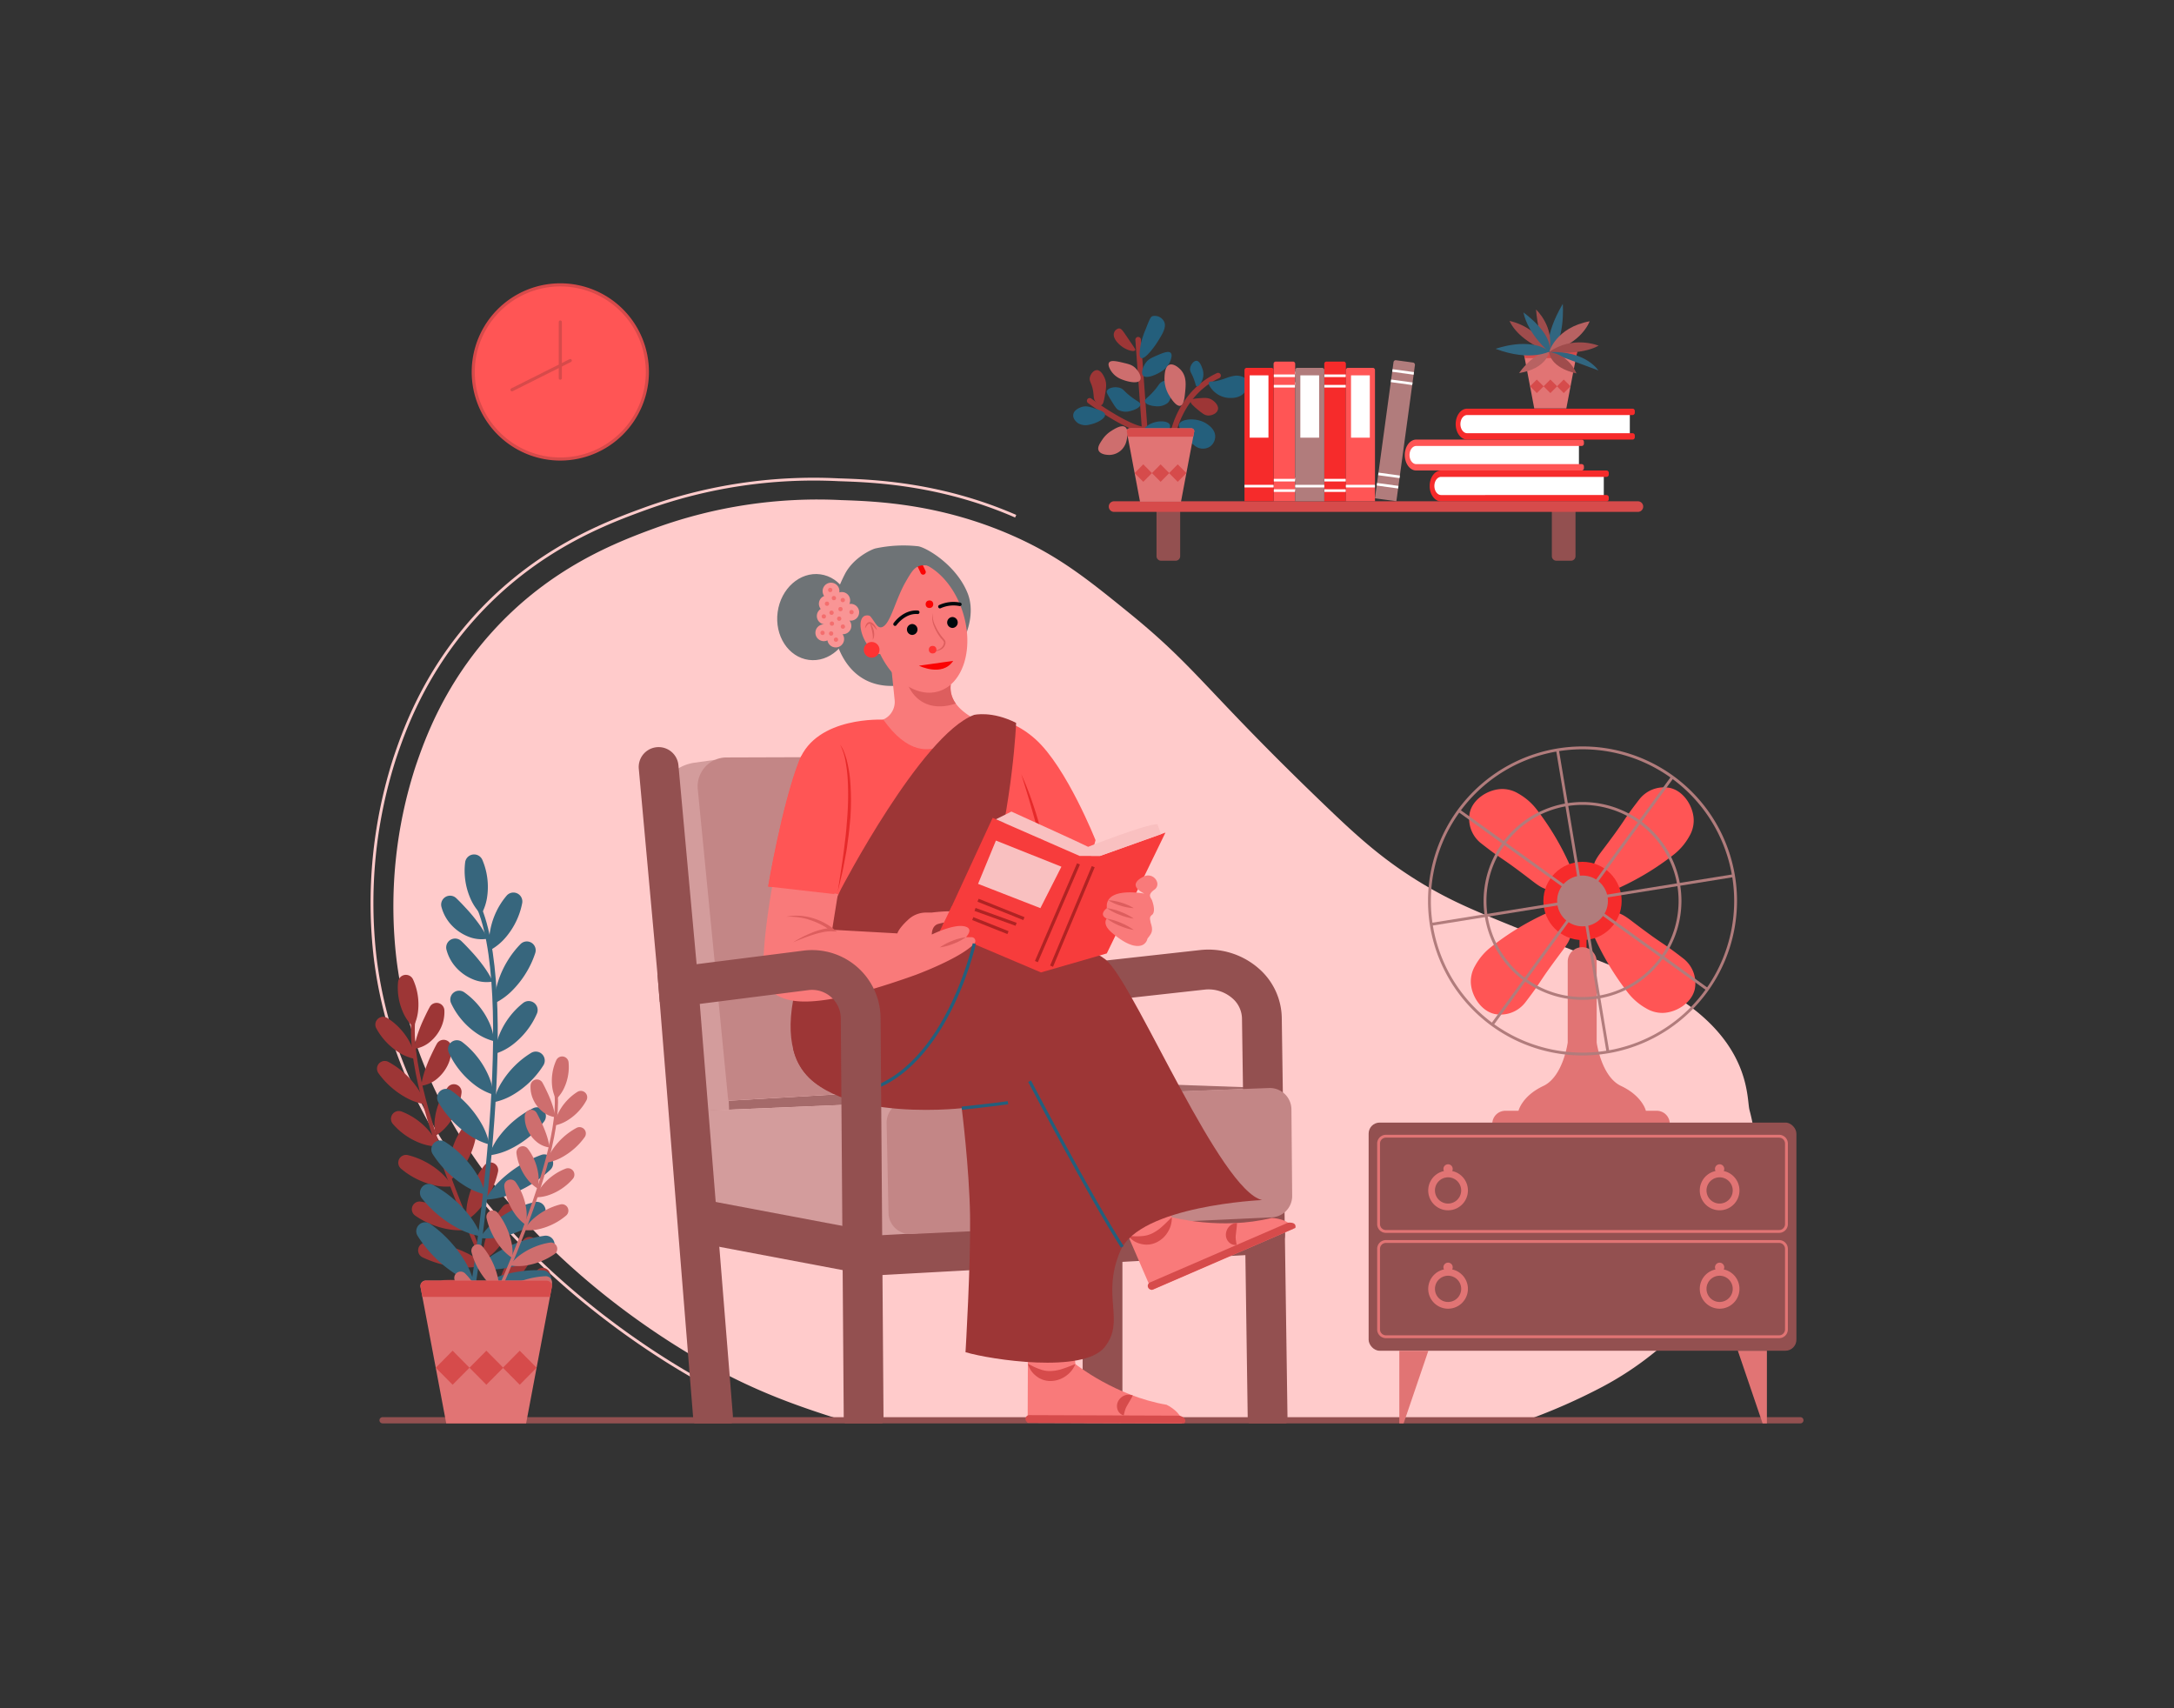 <svg xmlns="http://www.w3.org/2000/svg" viewBox="0 0 700 550" id="oldladyreadingbook">
  <rect x="0" y="0" width="700" height="550" fill="#333333" stroke="none"/>
  <path fill="#ffcbcb" d="M271.285,457.28c-14.837-4.638-28.149-9.377-44.164-18.37-16.517-9.276-89.888-53.422-99.43-129.825a145.735,145.735,0,0,1,6.081-62.233c2.949-8.646,9.066-26.012,24.506-43.187,18.9-21.036,40.466-29.19,53.111-33.801a153.247,153.247,0,0,1,59.548-8.847c11.468.374,31.71,1.214,54.718,11.267,15.01,6.556,24.342,14.033,38.092,25.209,21.785,17.722,24.652,25.099,62.762,61.694,10.463,10.043,19.064,17.959,32.194,25.757,9.103,5.405,16.462,8.427,30.039,13.942,33.371,13.559,42.873,16.304,53.793,23.937,21.237,14.855,19.862,31.055,20.775,34.543a68.594,68.594,0,0,1,1.616,27.364c-2.785,18.325-12.655,30.304-18.781,37.553a103.263,103.263,0,0,1-30.039,24.141,191.964,191.964,0,0,1-24.615,10.856Z" class="colorffe3cb svgShape"></path>
  <path fill="#ffcbcb" d="M224.181,444.328c-21.916-12.312-94.172-58.475-103.794-135.571a152.779,152.779,0,0,1,6.354-65.025c2.735-8.024,9.141-26.815,25.61-45.141,20.167-22.44,43.155-30.825,55.505-35.329a159.925,159.925,0,0,1,62.198-9.247c10.591.344,32.63,1.059,57.166,11.772l-.365.836c-24.376-10.644-46.296-11.354-56.83-11.696a158.948,158.948,0,0,0-61.856,9.192c-12.275,4.478-35.123,12.811-55.138,35.081-16.346,18.188-22.709,36.854-25.427,44.826a151.834,151.834,0,0,0-6.312,64.617c9.568,76.673,81.513,122.629,103.335,134.888Z" class="colorffe3cb svgShape"></path>
  <path fill="#935050" d="M579.702,458.281H123.185a1,1,0,0,1,0-2H579.702a1,1,0,0,1,0,2Z" class="color935b50 svgShape"></path>
  <path fill="#9d3636" d="M168.736,432.623c-.374-.737-37.379-74.073-35.084-103.573l-1.237-.095c-2.322,29.846,33.68,101.207,35.214,104.23Z" class="color8b9d36 svgShape"></path>
  <path fill="#9d3636" d="M133.071 330.666a14.511 14.511 0 0 0 1.567-5.376 19.365 19.365 0 0 0-.169-5.087 19.029 19.029 0 0 0-1.483-4.868l-.023-.048a2.529 2.529 0 0 0-4.781.797l-.006.053a19.031 19.031 0 0 0 .177 5.086 19.362 19.362 0 0 0 1.491 4.866A14.511 14.511 0 0 0 133.071 330.666ZM135.603 349.586a9.885 9.885 0 0 0 5.25-2.366 13.001 13.001 0 0 0 3.385-4.448 11.869 11.869 0 0 0 1.098-5.636l-.004-.064a2.503 2.503 0 0 0-4.697-.968q-.051.092-.102.185c-.724 1.329-1.313 2.585-1.932 3.899a44.977 44.977 0 0 0-1.69 4.19A29.465 29.465 0 0 0 135.603 349.586ZM133.347 337.69a9.885 9.885 0 0 0 5.25-2.366 13.001 13.001 0 0 0 3.385-4.448A11.869 11.869 0 0 0 143.08 325.24l-.004-.064a2.503 2.503 0 0 0-4.697-.968q-.051.092-.102.185c-.724 1.329-1.313 2.585-1.932 3.899a44.977 44.977 0 0 0-1.69 4.19A29.465 29.465 0 0 0 133.347 337.69ZM133.693 340.955a15.34 15.34 0 0 0-1.8-5.49 20.855 20.855 0 0 0-3.086-4.29 20.485 20.485 0 0 0-4.06-3.381l-.098-.06a2.506 2.506 0 0 0-3.521 3.285l.053.102a20.484 20.484 0 0 0 3.093 4.284 20.881 20.881 0 0 0 4.066 3.376A15.351 15.351 0 0 0 133.693 340.955ZM140.3 365.653a15.371 15.371 0 0 0 4.255-3.918 20.919 20.919 0 0 0 2.629-4.591 20.549 20.549 0 0 0 1.399-5.102q.013-.099.024-.198a2.483 2.483 0 0 0-4.407-1.827q-.062.078-.123.157a20.549 20.549 0 0 0-2.621 4.595 20.92 20.92 0 0 0-1.391 5.105A15.362 15.362 0 0 0 140.3 365.653ZM144.991 379.907a17.028 17.028 0 0 0 4.3-4.36 23.921 23.921 0 0 0 2.659-4.997 23.492 23.492 0 0 0 1.417-5.479q.01-.083.02-.167a2.482 2.482 0 0 0-4.468-1.735q-.049.068-.098.136a23.509 23.509 0 0 0-2.651 5 23.927 23.927 0 0 0-1.41 5.482A17.018 17.018 0 0 0 144.991 379.907ZM150.237 392.923a19.467 19.467 0 0 0 4.825-4.49 28.294 28.294 0 0 0 3.235-5.245 27.795 27.795 0 0 0 2.033-5.817l.027-.125a2.482 2.482 0 0 0-4.352-2.068l-.08.1a27.81 27.81 0 0 0-3.228 5.249 28.299 28.299 0 0 0-2.025 5.821A19.467 19.467 0 0 0 150.237 392.923ZM155.516 405.972a19.64 19.64 0 0 0 5.004-4.339 28.6 28.6 0 0 0 3.443-5.153 28.081 28.081 0 0 0 2.262-5.769l0-0a2.504 2.504 0 0 0-4.324-2.255h0a28.11 28.11 0 0 0-3.436 5.157 28.628 28.628 0 0 0-2.255 5.773A19.646 19.646 0 0 0 155.516 405.972ZM160.177 416.824a21.654 21.654 0 0 0 5.584-4.192 32.224 32.224 0 0 0 4.104-5.143 31.646 31.646 0 0 0 2.984-5.864l0-0a2.497 2.497 0 0 0-4.102-2.638h0a31.65 31.65 0 0 0-4.097 5.148 32.228 32.228 0 0 0-2.977 5.868A21.64 21.64 0 0 0 160.177 416.824ZM165.981 428.586a23.068 23.068 0 0 0 5.174-5.042 34.77 34.77 0 0 0 3.593-5.816 34.14 34.14 0 0 0 2.396-6.401l0-0a2.492 2.492 0 0 0-4.38-2.144h0a34.121 34.121 0 0 0-3.585 5.82 34.764 34.764 0 0 0-2.389 6.405A23.07 23.07 0 0 0 165.981 428.586ZM136.884 355.544a18.535 18.535 0 0 0-2.85-5.75 26.625 26.625 0 0 0-4.013-4.43 26.163 26.163 0 0 0-4.893-3.431l-.126-.066a2.482 2.482 0 0 0-3.18 3.609l.081.116a26.163 26.163 0 0 0 4.019 4.423 26.626 26.626 0 0 0 4.899 3.424A18.537 18.537 0 0 0 136.884 355.544ZM141.052 369.11a15.861 15.861 0 0 0-2.99-5.07 21.788 21.788 0 0 0-4.002-3.629 21.395 21.395 0 0 0-4.767-2.539l-.052-.019a2.518 2.518 0 0 0-2.786 3.967l.036.043a21.392 21.392 0 0 0 4.006 3.622 21.789 21.789 0 0 0 4.772 2.533A15.85 15.85 0 0 0 141.052 369.11ZM145.574 381.969a17.674 17.674 0 0 0-4.012-4.794 25.097 25.097 0 0 0-4.816-3.228 24.62 24.62 0 0 0-5.425-2.043h0a2.514 2.514 0 0 0-2.229 4.338h0a24.612 24.612 0 0 0 4.82 3.221 25.089 25.089 0 0 0 5.429 2.036A17.665 17.665 0 0 0 145.574 381.969ZM151.22 395.81a18.579 18.579 0 0 0-4.618-4.472 26.748 26.748 0 0 0-5.273-2.839 26.296 26.296 0 0 0-5.77-1.603l-.14-.02a2.482 2.482 0 0 0-1.792 4.464l.115.082a26.275 26.275 0 0 0 5.277 2.831 26.773 26.773 0 0 0 5.773 1.595A18.601 18.601 0 0 0 151.22 395.81ZM155.959 407.339a22.237 22.237 0 0 0-5.851-3.991 33.269 33.269 0 0 0-6.284-2.285 32.702 32.702 0 0 0-6.611-.994l-0 0a2.495 2.495 0 0 0-1.199 4.727h0a32.676 32.676 0 0 0 6.286 2.277 33.275 33.275 0 0 0 6.613.986A22.227 22.227 0 0 0 155.959 407.339Z" class="color8b9d36 svgShape"></path>
  <path fill="#9d3636" d="M160.663 417.151a19.293 19.293 0 0 0-5.683-3.272 27.984 27.984 0 0 0-5.933-1.53 27.481 27.481 0 0 0-6.123-.212h-0a2.506 2.506 0 0 0-.694 4.827h0a27.486 27.486 0 0 0 5.935 1.522 27.979 27.979 0 0 0 6.124.203A19.285 19.285 0 0 0 160.663 417.151ZM164.047 425.067a24.166 24.166 0 0 0-6.919-2.643 36.725 36.725 0 0 0-6.973-.883 36.075 36.075 0 0 0-7.013.448l-0.0 0a2.49 2.49 0 0 0-.149 4.875h0a36.096 36.096 0 0 0 6.973.875 36.726 36.726 0 0 0 7.013-.456A24.166 24.166 0 0 0 164.047 425.067ZM146.482 431.116a2.486 2.486 0 0 0 .745 4.803h0a33.498 33.498 0 0 0 6.7-.361 32.887 32.887 0 0 0 6.495-1.677 22.124 22.124 0 0 0 6.224-3.433 22.127 22.127 0 0 0-6.971-1.387 32.898 32.898 0 0 0-6.698.369 33.496 33.496 0 0 0-6.495 1.685Z" class="color8b9d36 svgShape"></path>
  <path fill="#37667d" d="M150.985,418.315c.156-.935,15.437-93.94,2.777-125.442l1.321-.53c12.808,31.872-2.054,122.37-2.694,126.207Z" class="color5f7d37 svgShape"></path>
  <path fill="#37667d" d="M154.954 294.443a16.65 16.65 0 0 1-3.564-5.346 22.219 22.219 0 0 1-1.565-5.626 21.834 21.834 0 0 1-.051-5.838l.008-.061a2.901 2.901 0 0 1 5.508-.772l.025.056a21.836 21.836 0 0 1 1.556 5.628 22.216 22.216 0 0 1 .042 5.84A16.65 16.65 0 0 1 154.954 294.443ZM158.69 316.024a11.342 11.342 0 0 1-6.561-.783 14.918 14.918 0 0 1-5.235-3.705 13.619 13.619 0 0 1-3.141-5.792l-.018-.072a2.872 2.872 0 0 1 4.808-2.676q.087.084.175.167c1.25 1.206 2.327 2.378 3.456 3.604a51.608 51.608 0 0 1 3.291 4.005A33.808 33.808 0 0 1 158.69 316.024ZM157.068 302.226a11.342 11.342 0 0 1-6.561-.783 14.917 14.917 0 0 1-5.235-3.705 13.619 13.619 0 0 1-3.141-5.792l-.018-.072a2.872 2.872 0 0 1 4.808-2.676q.087.084.175.167c1.25 1.206 2.327 2.378 3.456 3.604a51.607 51.607 0 0 1 3.291 4.005A33.808 33.808 0 0 1 157.068 302.226ZM157.812 305.919a17.601 17.601 0 0 1 .081-6.629 23.93 23.93 0 0 1 1.903-5.757 23.505 23.505 0 0 1 3.281-5.098l.086-.1a2.875 2.875 0 0 1 4.985 2.385l-.023.13a23.503 23.503 0 0 1-1.912 5.753 23.959 23.959 0 0 1-3.29 5.094A17.614 17.614 0 0 1 157.812 305.919ZM159.075 335.226a17.637 17.637 0 0 1-6.005-2.825 24.003 24.003 0 0 1-4.457-4.122 23.578 23.578 0 0 1-3.286-5.103q-.048-.104-.095-.208a2.849 2.849 0 0 1 4.195-3.516q.095.065.189.13A23.578 23.578 0 0 1 154.065 323.71a24.004 24.004 0 0 1 3.279 5.11A17.626 17.626 0 0 1 159.075 335.226ZM158.844 352.443a19.538 19.538 0 0 1-6.206-3.294 27.448 27.448 0 0 1-4.63-4.555 26.956 26.956 0 0 1-3.436-5.51q-.04-.088-.079-.176a2.848 2.848 0 0 1 4.295-3.436q.077.058.154.116a26.974 26.974 0 0 1 4.622 4.561 27.454 27.454 0 0 1 3.429 5.516A19.526 19.526 0 0 1 158.844 352.443ZM157.578 368.495a22.336 22.336 0 0 1-6.826-3.255 32.464 32.464 0 0 1-5.345-4.629 31.892 31.892 0 0 1-4.226-5.669l-.072-.128a2.847 2.847 0 0 1 4.052-3.761l.122.082a31.909 31.909 0 0 1 5.339 4.635 32.469 32.469 0 0 1 4.218 5.675A22.337 22.337 0 0 1 157.578 368.495ZM156.288 384.595a22.534 22.534 0 0 1-6.97-3.029 32.816 32.816 0 0 1-5.541-4.456 32.22 32.22 0 0 1-4.461-5.537l-0-0a2.874 2.874 0 0 1 3.957-3.956h0a32.254 32.254 0 0 1 5.535 4.463 32.848 32.848 0 0 1 4.454 5.543A22.542 22.542 0 0 1 156.288 384.595ZM154.919 398.077a24.846 24.846 0 0 1-7.555-2.667 36.975 36.975 0 0 1-6.262-4.218 36.311 36.311 0 0 1-5.283-5.392l-0-0a2.865 2.865 0 0 1 3.583-4.298h0a36.315 36.315 0 0 1 6.256 4.226 36.978 36.978 0 0 1 5.277 5.4A24.83 24.83 0 0 1 154.919 398.077ZM152.611 412.949a26.468 26.468 0 0 1-7.398-3.74 39.896 39.896 0 0 1-5.933-5.131 39.171 39.171 0 0 1-4.825-6.183l-0-0a2.86 2.86 0 0 1 4.057-3.853h0a39.151 39.151 0 0 1 5.926 5.137 39.888 39.888 0 0 1 4.818 6.19A26.471 26.471 0 0 1 152.611 412.949ZM159.337 322.986a21.268 21.268 0 0 1 1.141-7.275 30.551 30.551 0 0 1 2.869-6.229 30.019 30.019 0 0 1 4.177-5.438l.115-.116a2.848 2.848 0 0 1 4.722 2.856l-.049.155a30.02 30.02 0 0 1-2.878 6.224 30.551 30.551 0 0 1-4.185 5.433A21.269 21.269 0 0 1 159.337 322.986ZM159.442 339.27a18.199 18.199 0 0 1 1.529-6.578 24.998 24.998 0 0 1 3.132-5.349 24.548 24.548 0 0 1 4.345-4.419l.051-.039a2.889 2.889 0 0 1 4.415 3.384l-.024.059a24.546 24.546 0 0 1-3.14 5.343 25.001 25.001 0 0 1-4.352 4.414A18.187 18.187 0 0 1 159.442 339.27ZM158.914 354.901a20.28 20.28 0 0 1 2.742-6.627 28.796 28.796 0 0 1 4.161-5.19 28.249 28.249 0 0 1 5.235-4.103h0a2.885 2.885 0 0 1 3.932 3.982h0a28.24 28.24 0 0 1-4.168 5.183 28.787 28.787 0 0 1-5.242 4.096A20.268 20.268 0 0 1 158.914 354.901ZM157.495 371.993a21.318 21.318 0 0 1 3.517-6.484 30.691 30.691 0 0 1 4.796-4.921 30.171 30.171 0 0 1 5.764-3.739l.146-.07a2.848 2.848 0 0 1 3.497 4.27l-.098.13a30.148 30.148 0 0 1-4.803 4.914 30.72 30.72 0 0 1-5.771 3.731A21.344 21.344 0 0 1 157.495 371.993ZM156.274 386.244a25.514 25.514 0 0 1 5.032-6.381 38.173 38.173 0 0 1 6.093-4.662 37.522 37.522 0 0 1 6.894-3.362l0-0a2.863 2.863 0 0 1 2.938 4.763h0a37.493 37.493 0 0 1-6.097 4.654 38.18 38.18 0 0 1-6.9 3.354A25.503 25.503 0 0 1 156.274 386.244Z" class="color5f7d37 svgShape"></path>
  <path fill="#37667d" d="M154.5 398.603a22.137 22.137 0 0 1 5.095-5.537 32.109 32.109 0 0 1 5.969-3.716 31.532 31.532 0 0 1 6.63-2.338l0 0a2.876 2.876 0 0 1 2.42 5.045h0a31.537 31.537 0 0 1-5.973 3.707 32.103 32.103 0 0 1-6.634 2.329A22.127 22.127 0 0 1 154.5 398.603ZM153.518 408.431a27.728 27.728 0 0 1 6.664-5.273 42.139 42.139 0 0 1 7.329-3.365 41.393 41.393 0 0 1 7.83-1.922l0-0a2.857 2.857 0 0 1 1.84 5.285h0a41.417 41.417 0 0 1-7.332 3.356 42.139 42.139 0 0 1-7.834 1.913A27.728 27.728 0 0 1 153.518 408.431ZM174.826 409.01a2.853 2.853 0 0 1 .837 5.513l-0.0 0a38.436 38.436 0 0 1-7.458 1.91 37.735 37.735 0 0 1-7.687.399 25.385 25.385 0 0 1-7.994-1.617 25.388 25.388 0 0 1 7.154-3.916 37.747 37.747 0 0 1 7.459-1.901 38.433 38.433 0 0 1 7.689-.389Z" class="color5f7d37 svgShape"></path>
  <path fill="#ce6e6e" d="M149.775,437.619c.307-.605,30.681-60.801,28.798-85.016l1.015-.078c1.906,24.499-27.646,83.074-28.905,85.555Z" class="colorc4ce6e svgShape"></path>
  <path fill="#ce6e6e" d="M179.049 353.929a11.911 11.911 0 0 1-1.286-4.413 15.895 15.895 0 0 1 .139-4.176 15.62 15.62 0 0 1 1.217-3.995l.019-.04a2.076 2.076 0 0 1 3.925.654l.005.043a15.621 15.621 0 0 1-.145 4.174 15.893 15.893 0 0 1-1.224 3.994A11.911 11.911 0 0 1 179.049 353.929ZM176.971 369.459a8.114 8.114 0 0 1-4.31-1.942 10.672 10.672 0 0 1-2.778-3.651 9.742 9.742 0 0 1-.901-4.626l.003-.053a2.055 2.055 0 0 1 3.855-.795q.042.076.084.151c.595 1.091 1.078 2.122 1.586 3.201a36.918 36.918 0 0 1 1.387 3.439A24.187 24.187 0 0 1 176.971 369.459ZM178.823 359.695a8.113 8.113 0 0 1-4.31-1.942 10.671 10.671 0 0 1-2.778-3.651 9.743 9.743 0 0 1-.901-4.626l.003-.053a2.055 2.055 0 0 1 3.855-.795q.042.076.084.152c.595 1.091 1.078 2.122 1.586 3.201a36.92 36.92 0 0 1 1.387 3.439A24.186 24.186 0 0 1 178.823 359.695ZM178.538 362.375a12.592 12.592 0 0 1 1.477-4.507 17.118 17.118 0 0 1 2.533-3.521 16.815 16.815 0 0 1 3.333-2.775l.08-.049a2.057 2.057 0 0 1 2.89 2.696l-.044.084a16.813 16.813 0 0 1-2.538 3.516 17.14 17.14 0 0 1-3.337 2.771A12.601 12.601 0 0 1 178.538 362.375ZM173.115 382.647a12.617 12.617 0 0 1-3.493-3.216 17.171 17.171 0 0 1-2.158-3.769 16.867 16.867 0 0 1-1.148-4.188q-.01-.081-.02-.162a2.038 2.038 0 0 1 3.617-1.5q.051.064.101.129a16.867 16.867 0 0 1 2.152 3.771 17.172 17.172 0 0 1 1.142 4.19A12.609 12.609 0 0 1 173.115 382.647ZM169.265 394.348a13.977 13.977 0 0 1-3.529-3.579 19.635 19.635 0 0 1-2.183-4.102 19.283 19.283 0 0 1-1.163-4.497l-.016-.137a2.037 2.037 0 0 1 3.668-1.424l.08.112a19.296 19.296 0 0 1 2.176 4.104 19.64 19.64 0 0 1 1.157 4.5A13.968 13.968 0 0 1 169.265 394.348ZM164.959 405.031a15.979 15.979 0 0 1-3.96-3.685 23.225 23.225 0 0 1-2.655-4.305 22.815 22.815 0 0 1-1.668-4.775l-.022-.103a2.037 2.037 0 0 1 3.572-1.698l.066.082a22.827 22.827 0 0 1 2.649 4.309 23.228 23.228 0 0 1 1.662 4.778A15.979 15.979 0 0 1 164.959 405.031ZM160.625 415.743a16.121 16.121 0 0 1-4.107-3.562 23.475 23.475 0 0 1-2.826-4.229 23.049 23.049 0 0 1-1.857-4.735l-0-0a2.056 2.056 0 0 1 3.549-1.851h0a23.074 23.074 0 0 1 2.82 4.233 23.498 23.498 0 0 1 1.851 4.738A16.126 16.126 0 0 1 160.625 415.743ZM156.8 424.65a17.774 17.774 0 0 1-4.584-3.441 26.451 26.451 0 0 1-3.369-4.222 25.976 25.976 0 0 1-2.449-4.813l-0-0a2.049 2.049 0 0 1 3.367-2.165h0a25.979 25.979 0 0 1 3.363 4.226 26.453 26.453 0 0 1 2.444 4.817A17.763 17.763 0 0 1 156.8 424.65ZM152.035 434.305a18.935 18.935 0 0 1-4.247-4.139 28.541 28.541 0 0 1-2.949-4.774 28.022 28.022 0 0 1-1.967-5.254l-0-0a2.046 2.046 0 0 1 3.595-1.76h0a28.008 28.008 0 0 1 2.943 4.777 28.535 28.535 0 0 1 1.961 5.258A18.937 18.937 0 0 1 152.035 434.305ZM175.919 374.35a15.215 15.215 0 0 1 2.339-4.72 21.855 21.855 0 0 1 3.294-3.636 21.475 21.475 0 0 1 4.017-2.816l.103-.054a2.037 2.037 0 0 1 2.61 2.962l-.067.096a21.475 21.475 0 0 1-3.299 3.631 21.856 21.856 0 0 1-4.021 2.811A15.216 15.216 0 0 1 175.919 374.35ZM172.498 385.485a13.02 13.02 0 0 1 2.454-4.161 17.884 17.884 0 0 1 3.285-2.979 17.562 17.562 0 0 1 3.913-2.084l.043-.016a2.066 2.066 0 0 1 2.287 3.257l-.029.035a17.56 17.56 0 0 1-3.289 2.973 17.885 17.885 0 0 1-3.917 2.079A13.01 13.01 0 0 1 172.498 385.485ZM168.786 396.04a14.508 14.508 0 0 1 3.293-3.935 20.6 20.6 0 0 1 3.953-2.65 20.208 20.208 0 0 1 4.453-1.677h0a2.064 2.064 0 0 1 1.829 3.561h0a20.203 20.203 0 0 1-3.956 2.644 20.594 20.594 0 0 1-4.456 1.671A14.5 14.5 0 0 1 168.786 396.04ZM164.152 407.401a15.25 15.25 0 0 1 3.791-3.671 21.956 21.956 0 0 1 4.329-2.33 21.584 21.584 0 0 1 4.736-1.315l.115-.017a2.037 2.037 0 0 1 1.471 3.664l-.095.068a21.568 21.568 0 0 1-4.331 2.324 21.977 21.977 0 0 1-4.739 1.309A15.268 15.268 0 0 1 164.152 407.401ZM160.262 416.865a18.252 18.252 0 0 1 4.803-3.276 27.308 27.308 0 0 1 5.158-1.875 26.843 26.843 0 0 1 5.426-.816h0a2.048 2.048 0 0 1 .984 3.88h0a26.822 26.822 0 0 1-5.159 1.869 27.314 27.314 0 0 1-5.428.809A18.245 18.245 0 0 1 160.262 416.865Z" class="colorc4ce6e svgShape"></path>
  <path fill="#ce6e6e" d="M156.401 424.919a15.836 15.836 0 0 1 4.665-2.686 22.969 22.969 0 0 1 4.87-1.256 22.558 22.558 0 0 1 5.026-.174h0a2.057 2.057 0 0 1 .57 3.962h0a22.561 22.561 0 0 1-4.872 1.249 22.966 22.966 0 0 1-5.027.167A15.829 15.829 0 0 1 156.401 424.919ZM153.623 431.416a19.836 19.836 0 0 1 5.679-2.169 30.145 30.145 0 0 1 5.723-.725 29.611 29.611 0 0 1 5.756.367l0.0 0a2.044 2.044 0 0 1 .122 4.001h0a29.629 29.629 0 0 1-5.724.718 30.146 30.146 0 0 1-5.757-.374A19.836 19.836 0 0 1 153.623 431.416ZM168.041 436.381a2.041 2.041 0 0 1-.611 3.942h-0a27.496 27.496 0 0 1-5.5-.296 26.995 26.995 0 0 1-5.332-1.376 18.16 18.16 0 0 1-5.109-2.818 18.162 18.162 0 0 1 5.722-1.138 27.004 27.004 0 0 1 5.498.303 27.494 27.494 0 0 1 5.331 1.383Z" class="colorc4ce6e svgShape"></path>
  <path fill="#e17474" d="M169.403,458.281H143.681l-8.275-43.901a1.745,1.745,0,0,1,1.703-2.077h38.866a1.745,1.745,0,0,1,1.703,2.077Z" class="colore19974 svgShape"></path>
  <path fill="#d64b4b" d="M177.08,417.552l.598-3.172a1.745,1.745,0,0,0-1.703-2.077H137.109a1.745,1.745,0,0,0-1.703,2.077l.598,3.172Z" class="colord6694b svgShape"></path>
  <polygon fill="#d64b4b" points="145.737 445.848 140.304 440.363 145.737 434.879 151.171 440.363 145.737 445.848" class="colord6694b svgShape"></polygon>
  <polygon fill="#d64b4b" points="156.604 445.848 151.171 440.363 156.604 434.879 162.038 440.363 156.604 445.848" class="colord6694b svgShape"></polygon>
  <polygon fill="#d64b4b" points="167.346 445.848 161.913 440.363 167.346 434.879 172.78 440.363 167.346 445.848" class="colord6694b svgShape"></polygon>
  <rect width="2.266" height="21.521" x="508.58" y="289.737" fill="#f62b2b" class="colorf65b2b svgShape"></rect>
  <path fill="#e17474" d="M533.451,357.634h-3.496s-1.087-4.739-8.012-8.001c-6.351-2.993-7.835-13.983-7.835-13.983V309.627a4.661,4.661,0,0,0-4.661-4.661h0a4.661,4.661,0,0,0-4.661,4.661v26.024s-1.484,10.99-7.835,13.983c-6.924,3.263-8.012,8.001-8.012,8.001H484.697a4.195,4.195,0,0,0-4.195,4.195h57.144A4.195,4.195,0,0,0,533.451,357.634Z" class="colore19974 svgShape"></path>
  <path fill="#ff5555" d="M513.216 301.339a5.328 5.328 0 0 1 .396-4.449 6.581 6.581 0 0 1 5.121-3.155c2.823-.261 4.919 1.483 7.468 3.411 10.485 7.935 8.07 5.472 15.748 11.412a10.042 10.042 0 0 1 3.759 9.866c-.926 4.329-5.665 7.44-9.999 7.687a9.981 9.981 0 0 1-5.545-1.385 19.559 19.559 0 0 1-5.917-5.019A87.274 87.274 0 0 1 513.216 301.339ZM505.638 278.937a5.328 5.328 0 0 1-.42 4.446 6.581 6.581 0 0 1-5.138 3.128c-2.825.246-4.911-1.509-7.449-3.451-10.442-7.991-8.04-5.516-15.686-11.497a10.042 10.042 0 0 1-3.706-9.886c.949-4.324 5.705-7.41 10.04-7.633a9.981 9.981 0 0 1 5.538 1.415 19.559 19.559 0 0 1 5.89 5.051A87.274 87.274 0 0 1 505.638 278.937ZM498.231 293.894a5.328 5.328 0 0 1 4.451.368 6.581 6.581 0 0 1 3.186 5.102c.278 2.822-1.453 4.928-3.365 7.488-7.871 10.533-5.423 8.103-11.315 15.817a10.042 10.042 0 0 1-9.843 3.819c-4.334-.899-7.475-5.619-7.748-9.952a9.981 9.981 0 0 1 1.352-5.554 19.56 19.56 0 0 1 4.983-5.948A87.274 87.274 0 0 1 498.231 293.894ZM520.586 286.18a5.328 5.328 0 0 1-4.449-.393 6.581 6.581 0 0 1-3.159-5.119c-.263-2.823 1.479-4.92 3.406-7.47 7.928-10.491 5.467-8.074 11.401-15.756a10.042 10.042 0 0 1 9.864-3.766c4.329.923 7.444 5.66 7.694 9.994a9.981 9.981 0 0 1-1.382 5.546 19.559 19.559 0 0 1-5.015 5.921A87.274 87.274 0 0 1 520.586 286.18Z" class="colorffba55 svgShape"></path>
  <circle cx="509.551" cy="290.077" r="12.6" fill="#f62b2b" class="colorf65b2b svgShape"></circle>
  <path fill="#b17c7c" d="M509.55,339.824A49.747,49.747,0,1,1,559.298,290.077,49.803,49.803,0,0,1,509.55,339.824Zm0-98.578A48.831,48.831,0,1,0,558.382,290.077,48.886,48.886,0,0,0,509.55,241.246Z" class="color7ca1b1 svgShape"></path>
  <path fill="#b17c7c" d="M509.55,321.928A31.851,31.851,0,1,1,541.402,290.077,31.887,31.887,0,0,1,509.55,321.928Zm0-62.786A30.935,30.935,0,1,0,540.486,290.077,30.971,30.971,0,0,0,509.55,259.141Z" class="color7ca1b1 svgShape"></path>
  <rect width=".916" height="98.59" x="509.147" y="240.771" fill="#b17c7c" transform="rotate(-9.483 509.605 290.065)" class="color7ca1b1 svgShape"></rect>
  <rect width="98.524" height=".916" x="460.25" y="289.553" fill="#b17c7c" transform="rotate(-53.937 509.513 290.011)" class="color7ca1b1 svgShape"></rect>
  <rect width="98.684" height=".916" x="460.114" y="289.321" fill="#b17c7c" transform="rotate(-9.141 509.456 289.779)" class="color7ca1b1 svgShape"></rect>
  <rect width=".917" height="98.582" x="509.309" y="240.486" fill="#b17c7c" transform="rotate(-54.275 509.764 289.778)" class="color7ca1b1 svgShape"></rect>
  <circle cx="509.551" cy="290.077" r="8.177" fill="#b17c7c" class="color7ca1b1 svgShape"></circle>
  <rect width="137.734" height="73.458" x="440.684" y="361.434" fill="#935050" rx="3.542" class="color935b50 svgShape"></rect>
  <path fill="#e17474" d="M572.851 396.945H446.25a2.822 2.822 0 0 1-2.819-2.819V368.184a2.822 2.822 0 0 1 2.819-2.819H572.851a2.822 2.822 0 0 1 2.819 2.819v25.943A2.822 2.822 0 0 1 572.851 396.945ZM446.25 366.28a1.906 1.906 0 0 0-1.904 1.904v25.943a1.906 1.906 0 0 0 1.904 1.904H572.851a1.906 1.906 0 0 0 1.904-1.904V368.184a1.906 1.906 0 0 0-1.904-1.904ZM572.851 430.845H446.25a2.822 2.822 0 0 1-2.819-2.819V402.083a2.822 2.822 0 0 1 2.819-2.819H572.851a2.822 2.822 0 0 1 2.819 2.819v25.943A2.822 2.822 0 0 1 572.851 430.845ZM446.25 400.18a1.906 1.906 0 0 0-1.904 1.904v25.943a1.906 1.906 0 0 0 1.904 1.904H572.851a1.906 1.906 0 0 0 1.904-1.904V402.083a1.906 1.906 0 0 0-1.904-1.904Z" class="colore19974 svgShape"></path>
  <path fill="#e17474" d="M467.582 377.037a1.479 1.479 0 0 0 .172-.682 1.494 1.494 0 0 0-2.989 0 1.478 1.478 0 0 0 .172.682 6.389 6.389 0 1 0 2.645 0Zm-1.323 10.471a4.223 4.223 0 1 1 4.223-4.223A4.228 4.228 0 0 1 466.26 387.508ZM555.018 377.036a1.478 1.478 0 0 0 .172-.682 1.494 1.494 0 1 0-2.988 0 1.478 1.478 0 0 0 .172.682 6.388 6.388 0 1 0 2.645 0Zm-1.323 10.471a4.223 4.223 0 1 1 4.223-4.223A4.228 4.228 0 0 1 553.696 387.508ZM467.583 408.719a1.478 1.478 0 0 0 .171-.681 1.494 1.494 0 1 0-2.817.681 6.388 6.388 0 1 0 2.646 0Zm-1.323 10.472a4.223 4.223 0 1 1 4.223-4.223A4.228 4.228 0 0 1 466.26 419.191ZM555.019 408.719a1.478 1.478 0 0 0 .171-.681 1.494 1.494 0 0 0-2.988 0 1.478 1.478 0 0 0 .171.681 6.388 6.388 0 1 0 2.646 0Zm-1.323 10.472a4.223 4.223 0 1 1 4.223-4.223A4.228 4.228 0 0 1 553.696 419.191Z" class="colore19974 svgShape"></path>
  <polygon fill="#e17474" points="450.559 434.892 450.559 458.281 451.945 458.281 459.914 434.892 450.559 434.892" class="colore19974 svgShape"></polygon>
  <polygon fill="#e17474" points="568.918 434.892 568.918 458.281 567.532 458.281 559.562 434.892 568.918 434.892" class="colore19974 svgShape"></polygon>
  <path fill="#ffffff" d="M465.096,152.35h51.304a0,0,0,0,1,0,0v8.145a0,0,0,0,1,0,0H465.096a3.505,3.505,0,0,1-3.505-3.505V155.855A3.505,3.505,0,0,1,465.096,152.35Z" class="colorffffff svgShape"></path>
  <path fill="#f62b2b" d="M518.005,160.704a.738.738,0,0,1-.738.738H464.018c-2.033,0-3.687-2.233-3.687-4.978,0-2.745,1.654-4.978,3.687-4.978H517.266a.738.738,0,0,1,.738.738v.581a.738.738,0,0,1-.738.738H464.018c-1.193,0-2.163,1.31-2.163,2.921,0,1.611.97,2.921,2.163,2.921H517.266a.738.738,0,0,1,.738.738Z" class="colorf65b2b svgShape"></path>
  <path fill="#ffffff" d="M457.091,142.394h51.304a0,0,0,0,1,0,0v8.145a0,0,0,0,1,0,0H457.091a3.505,3.505,0,0,1-3.505-3.505V145.899A3.505,3.505,0,0,1,457.091,142.394Z" class="colorffffff svgShape"></path>
  <path fill="#ff5555" d="M510,150.748a.738.738,0,0,1-.738.738H456.014c-2.033,0-3.687-2.233-3.687-4.978,0-2.745,1.654-4.978,3.687-4.978h53.248a.738.738,0,0,1,.738.738v.581a.738.738,0,0,1-.738.738H456.014c-1.193,0-2.163,1.31-2.163,2.921,0,1.611.97,2.921,2.163,2.921h53.248a.738.738,0,0,1,.738.738Z" class="colorffba55 svgShape"></path>
  <path fill="#ffffff" d="M473.476,132.438h51.304a0,0,0,0,1,0,0v8.145a0,0,0,0,1,0,0H473.476a3.505,3.505,0,0,1-3.505-3.505v-1.136A3.505,3.505,0,0,1,473.476,132.438Z" class="colorffffff svgShape"></path>
  <path fill="#f62b2b" d="M526.385,140.792a.738.738,0,0,1-.738.738H472.399c-2.033,0-3.687-2.233-3.687-4.978,0-2.745,1.654-4.978,3.687-4.978h53.248a.738.738,0,0,1,.738.738v.581a.738.738,0,0,1-.738.738H472.399c-1.193,0-2.163,1.31-2.163,2.921,0,1.611.97,2.921,2.163,2.921h53.248a.738.738,0,0,1,.738.738Z" class="colorf65b2b svgShape"></path>
  <path fill="#935050" d="M372.383 163.104h7.62a0 0 0 0 1 0 0v15.967a1.461 1.461 0 0 1-1.461 1.461h-4.698a1.461 1.461 0 0 1-1.461-1.461V163.104A0 0 0 0 1 372.383 163.104ZM499.675 163.104h7.62a0 0 0 0 1 0 0v15.967a1.461 1.461 0 0 1-1.461 1.461h-4.698a1.461 1.461 0 0 1-1.461-1.461V163.104A0 0 0 0 1 499.675 163.104Z" class="color935b50 svgShape"></path>
  <path fill="#d64b4b" d="M527.423,164.813H358.68a1.709,1.709,0,0,1,0-3.417H527.423a1.709,1.709,0,0,1,0,3.417Z" class="colord6694b svgShape"></path>
  <rect width="7.074" height=".854" x="410.549" y="157.248" fill="#ffffff" class="colorffffff svgShape"></rect>
  <rect width="7.074" height=".854" x="410.549" y="153.83" fill="#ffffff" class="colorffffff svgShape"></rect>
  <rect width="7.074" height=".854" x="410.549" y="123.075" fill="#ffffff" class="colorffffff svgShape"></rect>
  <rect width="7.074" height=".854" x="410.549" y="119.658" fill="#ffffff" class="colorffffff svgShape"></rect>
  <polygon fill="#e17474" points="504.338 131.508 494.011 131.508 490.531 113.219 507.818 113.219 504.338 131.508" class="colore19974 svgShape"></polygon>
  <polygon fill="#d64b4b" points="507.421 115.307 507.818 113.219 490.531 113.219 490.929 115.307 507.421 115.307" class="colord6694b svgShape"></polygon>
  <rect width="3.085" height="3.085" x="493.294" y="122.838" fill="#d64b4b" transform="rotate(45 494.837 124.38)" class="colord6694b svgShape"></rect>
  <rect width="3.085" height="3.085" x="497.657" y="122.838" fill="#d64b4b" transform="rotate(45 499.2 124.38)" class="colord6694b svgShape"></rect>
  <rect width="3.085" height="3.085" x="501.97" y="122.838" fill="#d64b4b" transform="rotate(45 503.513 124.38)" class="colord6694b svgShape"></rect>
  <path fill="#316680" d="M503.198,97.828s.907,12.812-4.408,15.527C498.789,113.355,496.949,108.497,503.198,97.828Z" class="color558031 svgShape"></path>
  <path fill="#9f4c4c" d="M486.046,103.331a18.744,18.744,0,0,1,12.743,10.024S489.227,110.107,486.046,103.331Z" class="color849f4c svgShape"></path>
  <path fill="#b86262" d="M489.129,120.113s4.422-6.616,9.66-6.758C498.789,113.355,498.001,118.682,489.129,120.113Z" class="colora6b862 svgShape"></path>
  <path fill="#9f4c4c" d="M494.584,99.654s6.136,5.602,4.205,13.701C498.789,113.355,495.39,109.752,494.584,99.654Z" class="color849f4c svgShape"></path>
  <path fill="#b86262" d="M498.789,113.355s2.156-7.891,13.054-9.915C511.843,103.44,509.39,110.625,498.789,113.355Z" class="colora6b862 svgShape"></path>
  <path fill="#9f4c4c" d="M514.73,111.292s-8.315-3.428-15.941,2.063C498.789,113.355,508.927,114.572,514.73,111.292Z" class="color849f4c svgShape"></path>
  <path fill="#316680" d="M514.654 119.272s-4.015-6.431-15.865-5.918ZM481.567 112.314s10.92-4.049 17.365.847C498.932 113.161 492.813 116.532 481.567 112.314Z" class="color558031 svgShape"></path>
  <path fill="#316680" d="M490.522,100.589s9.744,6.892,8.346,12.771C498.868,113.36,492.108,107.94,490.522,100.589Z" class="color558031 svgShape"></path>
  <path fill="#9f4c4c" d="M507.615,120.214s-8.033-1.371-8.825-6.859C498.789,113.355,504.658,113.645,507.615,120.214Z" class="color849f4c svgShape"></path>
  <path fill="#9d3636" d="M368.71,139.183c-5.44,0-17.006-8.401-18.386-9.419a.894.894,0,0,1,1.061-1.439c5.295,3.902,14.83,9.79,17.871,9.014a.894.894,0,0,1,.447,1.73A3.961,3.961,0,0,1,368.71,139.183Z" class="color8b9d36 svgShape"></path>
  <path fill="#9d3636" d="M368.624 139.851a.894.894 0 0 1-.891-.828l-2.158-29.582a.894.894 0 0 1 .827-.957.906.906 0 0 1 .957.826l2.158 29.582a.894.894 0 0 1-.827.957C368.668 139.85 368.646 139.851 368.624 139.851ZM377.7 140.638a.858.858 0 0 1-.157-.014.893.893 0 0 1-.724-1.036c.098-.555 2.55-13.648 15.009-19.462a.893.893 0 1 1 .756 1.619c-11.625 5.426-13.983 18.028-14.005 18.155A.894.894 0 0 1 377.7 140.638Z" class="color8b9d36 svgShape"></path>
  <path fill="#245f7c" d="M376.631 136.695c-.727-1.423-4.632-1.425-7.126.323a6.829 6.829 0 0 0-2.402 3.152c-.425 1.094-1.104 2.844-.16 4.041a3.543 3.543 0 0 0 3.923.727 19.122 19.122 0 0 0 3.363-3.313C375.676 139.793 377.217 137.842 376.631 136.695ZM379.674 136.534c-.272.715.268 1.534 1.281 3.071a14.755 14.755 0 0 0 3.523 3.718 4.203 4.203 0 0 0 4.964.566 4.021 4.021 0 0 0 1.841-3.394c-.017-2.094-1.806-3.39-2.482-3.879C385.526 134.242 380.332 134.806 379.674 136.534ZM389.282 123.118c.239-.407.857-.2 2.242-.404a25.785 25.785 0 0 0 3.443-1.051 13.249 13.249 0 0 1 2.962-.727c.42.002 2.791.013 3.603 1.616.85 1.68-.724 3.702-.801 3.798-1.521 1.901-4.121 1.808-4.964 1.778a7.664 7.664 0 0 1-5.364-2.586C390.213 125.33 388.867 123.824 389.282 123.118ZM367.424 115.279c-.845-.426-.351-3.129-.08-4.606a27.421 27.421 0 0 1 1.521-4.607c1.401-3.691 1.721-4.089 2.242-4.283a3.351 3.351 0 0 1 3.683 1.697c.926 1.792-.494 4.058-2.002 6.465C371.34 112.256 368.523 115.832 367.424 115.279Z" class="color5e7c24 svgShape"></path>
  <path fill="#ce6e6e" d="M367.104,122.391c.622-1.012-.522-2.99-1.681-4.041-.973-.882-1.969-1.122-3.683-1.535-1.926-.464-4.045-.975-4.644-.081-.571.852.546,2.527.801,2.909a7.078,7.078,0,0,0,3.283,2.505C362.89,122.856,366.301,123.696,367.104,122.391Z" class="colorc4ce6e svgShape"></path>
  <path fill="#245f7c" d="M367.184 130.23c.023-.805-1.141-.972-3.523-2.909-1.891-1.538-1.945-2.073-3.043-2.424-1.68-.538-3.874-.026-4.244 1.051-.09.264-.078.578 1.361 2.909 1.119 1.813 1.69 2.727 2.242 3.071a5.26 5.26 0 0 0 4.003.404C364.986 132.093 367.153 131.321 367.184 130.23ZM368.059 120.928c-.785-.889.005-3.036.968-4.273.808-1.038 1.748-1.447 3.367-2.152 1.818-.792 3.819-1.663 4.561-.886.708.741-.107 2.584-.293 3.005a7.111 7.111 0 0 1-2.807 3.038C372.29 120.655 369.072 122.075 368.059 120.928ZM368.64 129.28c-.16-.789.958-1.155 2.975-3.478 1.601-1.844 1.563-2.38 2.584-2.917 1.564-.821 3.812-.698 4.359.298.134.244.175.556-.845 3.102-.793 1.981-1.2 2.98-1.685 3.414a5.268 5.268 0 0 1-3.875 1.093C371.122 130.734 368.856 130.349 368.64 129.28ZM355.814 133.462c-.112-.877-1.556-1.361-3.283-1.94-1.56-.523-2.798-.938-4.244-.485-.256.08-2.53.792-2.722 2.505-.173 1.537 1.466 2.658 1.601 2.748a4.843 4.843 0 0 0 3.763.404C353.182 136.262 355.98 134.752 355.814 133.462Z" class="color5e7c24 svgShape"></path>
  <path fill="#ce6e6e" d="M362.3,137.503c-1.206-.86-3.481.599-4.564,1.293a9.571,9.571,0,0,0-2.802,2.748c-.834,1.252-1.628,2.443-1.201,3.475.613,1.484,3.261,1.462,3.603,1.455a5.758,5.758,0,0,0,3.923-1.778,6.125,6.125,0,0,0,1.521-3.071C362.926,140.953,363.489,138.352,362.3,137.503Z" class="colorc4ce6e svgShape"></path>
  <path fill="#9d3636" d="M352.692 129.26c-.678-.986-.441-1.685-.721-3.394-.445-2.717-1.392-3.065-1.041-4.445.276-1.086 1.212-2.246 2.242-2.263 1.442-.024 2.37 2.205 2.562 2.667.7 1.681.442 3.147 0 5.657-.288 1.639-.508 2.812-1.201 2.99C353.864 130.644 353.067 129.806 352.692 129.26ZM383.357 129.018c.214-.605 1.348-.697 2.722-.808 1.717-.139 3.004-.243 4.244.566.191.124 2.197 1.471 1.841 3.071-.278 1.25-1.832 1.906-2.962 1.94-1.227.036-2.061-.657-3.603-1.94C384.384 130.836 383.093 129.763 383.357 129.018Z" class="color8b9d36 svgShape"></path>
  <path fill="#245f7c" d="M385.359,124.411c-.308-.07-.327-.499-.721-1.697-.879-2.676-1.567-2.919-1.441-4.041.139-1.241,1.163-2.562,2.082-2.505,1.001.062,1.599,1.744,1.842,2.425a5.243,5.243,0,0,1,.32,2.505C387.216,122.835,386.027,124.563,385.359,124.411Z" class="color5e7c24 svgShape"></path>
  <path fill="#9d3636" d="M365.502,112.773c-.467.663-3.12-.122-4.884-1.697-.45-.402-2.444-2.182-1.921-3.879a1.999,1.999,0,0,1,1.601-1.455c.748-.018,1.234.741,2.482,2.586C365.346,112.122,365.707,112.483,365.502,112.773Z" class="color8b9d36 svgShape"></path>
  <path fill="#ce6e6e" d="M380.074,130.634c-1.344.366-3.102-2.472-3.523-3.152a10.426,10.426,0,0,1-1.601-5.819c.058-1.285.162-3.628,1.521-4.202,1.302-.55,3.063.816,3.923,1.859,1.698,2.057,1.428,4.718,1.201,6.95C381.419,128.009,381.183,130.332,380.074,130.634Z" class="colorc4ce6e svgShape"></path>
  <path fill="#e17474" d="M380.269,161.514h-13.202l-4.247-22.533a.896.896,0,0,1,.874-1.066h19.948a.896.896,0,0,1,.874,1.066Z" class="colore19974 svgShape"></path>
  <path fill="#d64b4b" d="M384.209,140.61l.307-1.628a.896.896,0,0,0-.874-1.066H363.694a.896.896,0,0,0-.874,1.066l.307,1.628Z" class="colord6694b svgShape"></path>
  <polygon fill="#d64b4b" points="368.122 155.133 365.334 152.318 368.122 149.503 370.911 152.318 368.122 155.133" class="colord6694b svgShape"></polygon>
  <polygon fill="#d64b4b" points="373.7 155.133 370.911 152.318 373.7 149.503 376.489 152.318 373.7 155.133" class="colord6694b svgShape"></polygon>
  <polygon fill="#d64b4b" points="379.213 155.133 376.425 152.318 379.213 149.503 382.002 152.318 379.213 155.133" class="colord6694b svgShape"></polygon>
  <path fill="#b17c7c" d="M427.443,135.157h44.246a0,0,0,0,1,0,0V142.114a0,0,0,0,1,0,0H427.443a.723.723,0,0,1-.723-.723V135.88A.723.723,0,0,1,427.443,135.157Z" transform="rotate(97.76 449.205 138.635)" class="color7ca1b1 svgShape"></path>
  <rect width=".84" height="6.957" x="451.358" y="116.275" fill="#ffffff" transform="rotate(-82.247 451.778 119.753)" class="colorffffff svgShape"></rect>
  <rect width=".84" height="6.957" x="450.904" y="119.605" fill="#ffffff" transform="rotate(-82.24 451.324 123.084)" class="colorffffff svgShape"></rect>
  <rect width=".84" height="6.957" x="446.82" y="149.576" fill="#ffffff" transform="rotate(-82.248 447.24 153.055)" class="colorffffff svgShape"></rect>
  <rect width=".84" height="6.957" x="446.366" y="152.907" fill="#ffffff" transform="rotate(-82.24 446.786 156.386)" class="colorffffff svgShape"></rect>
  <path fill="#f62b2b" d="M433.358,117.138l0,44.246h-6.957l0-44.246a.723.723,0,0,1,.723-.723h5.511A.723.723,0,0,1,433.358,117.138Z" class="colorf65b2b svgShape"></path>
  <rect width="6.957" height=".84" x="426.401" y="157.536" fill="#ffffff" class="colorffffff svgShape"></rect>
  <rect width="6.957" height=".84" x="426.401" y="154.175" fill="#ffffff" class="colorffffff svgShape"></rect>
  <rect width="6.957" height=".84" x="426.401" y="123.927" fill="#ffffff" class="colorffffff svgShape"></rect>
  <rect width="6.957" height=".84" x="426.401" y="120.565" fill="#ffffff" class="colorffffff svgShape"></rect>
  <path fill="#ff5555" d="M433.349,161.384V119.154a.723.723,0,0,1,.723-.723h7.931a.723.723,0,0,1,.723.723V161.384Z" class="colorffba55 svgShape"></path>
  <rect width="9.377" height=".84" x="433.349" y="156.099" fill="#ffffff" class="colorffffff svgShape"></rect>
  <rect width="20.065" height="6.05" x="428.005" y="127.858" fill="#ffffff" transform="rotate(90 438.038 130.883)" class="colorffffff svgShape"></rect>
  <path fill="#ff5555" d="M410.079,117.138l0,44.246h6.957l0-44.246a.723.723,0,0,0-.723-.723h-5.511A.723.723,0,0,0,410.079,117.138Z" class="colorffba55 svgShape"></path>
  <rect width="6.957" height=".84" x="410.079" y="157.536" fill="#ffffff" class="colorffffff svgShape"></rect>
  <rect width="6.957" height=".84" x="410.079" y="154.175" fill="#ffffff" class="colorffffff svgShape"></rect>
  <rect width="6.957" height=".84" x="410.079" y="123.927" fill="#ffffff" class="colorffffff svgShape"></rect>
  <rect width="6.957" height=".84" x="410.079" y="120.565" fill="#ffffff" class="colorffffff svgShape"></rect>
  <path fill="#f62b2b" d="M410.088,161.384V119.154a.723.723,0,0,0-.723-.723h-7.931a.723.723,0,0,0-.723.723V161.384Z" class="colorf65b2b svgShape"></path>
  <rect width="9.377" height=".84" x="400.711" y="156.099" fill="#ffffff" class="colorffffff svgShape"></rect>
  <rect width="20.065" height="6.05" x="395.367" y="127.858" fill="#ffffff" transform="rotate(90 405.399 130.883)" class="colorffffff svgShape"></rect>
  <path fill="#b17c7c" d="M400.965,135.219H443.195a0,0,0,0,1,0,0V144.596a0,0,0,0,1,0,0H400.965a.723.723,0,0,1-.723-.723v-7.931a.723.723,0,0,1,.723-.723Z" transform="rotate(90 421.718 139.907)" class="color7ca1b1 svgShape"></path>
  <rect width="9.377" height=".84" x="417.03" y="156.099" fill="#ffffff" class="colorffffff svgShape"></rect>
  <rect width="20.065" height="6.05" x="411.686" y="127.858" fill="#ffffff" transform="rotate(90 421.718 130.883)" class="colorffffff svgShape"></rect>
  <circle cx="180.415" cy="119.753" r="28.034" fill="#ff5555" class="colorffba55 svgShape"></circle>
  <path fill="#d74a4a" d="M180.415,148.287a28.534,28.534,0,1,1,28.534-28.534A28.567,28.567,0,0,1,180.415,148.287Zm0-56.067a27.534,27.534,0,1,0,27.534,27.533A27.565,27.565,0,0,0,180.415,92.22Z" class="colord77f4a svgShape"></path>
  <path fill="#d74a4a" d="M180.415,122.253a.5.5,0,0,1-.5-.5V103.676a.5.5,0,0,1,1,0v18.077A.5.5,0,0,1,180.415,122.253Z" class="colord77f4a svgShape"></path>
  <path fill="#d74a4a" d="M164.861,125.993a.5.5,0,0,1-.225-.947l18.756-9.406a.5.5,0,0,1,.448.895l-18.756,9.406A.496.496,0,0,1,164.861,125.993Z" class="colord77f4a svgShape"></path>
  <polygon fill="#a56a6a" points="285.344 355.149 408.552 350.311 343.072 348.03 234.49 354.405 226.941 357.604 285.344 355.149" class="colora5716a svgShape"></polygon>
  <polygon fill="#d39c9c" points="224.895 386.037 293.557 403.103 291.548 354.888 226.941 357.604 224.895 386.037" class="colord3a39c svgShape"></polygon>
  <path fill="#d39c9c" d="M234.756,357.275l-7.814.328-15.202-95.853a14.045,14.045,0,0,1,11.911-16.192l6.631-.928Z" class="colord3a39c svgShape"></path>
  <path fill="#935050" d="M360.962,458.281a6.186,6.186,0,0,0,.443-2.329V398.566a6.405,6.405,0,1,0-12.809,0v57.386a6.186,6.186,0,0,0,.443,2.329Z" class="color935b50 svgShape"></path>
  <path fill="#935050" d="M277.691,410.853c.118,0,.237-.003.356-.009l129.667-7.103a6.405,6.405,0,0,0-.701-12.791l-129.667,7.103a6.405,6.405,0,0,0,.345,12.8Z" class="color935b50 svgShape"></path>
  <path fill="#935050" d="M414.191,458.281a6.413,6.413,0,0,0,.361-2.224l-1.84-128.361a21.493,21.493,0,0,0-7.464-15.918,24.579,24.579,0,0,0-18.911-5.881l-46.486,5.159a6.403,6.403,0,0,0,1.409,12.728l46.486-5.147a11.682,11.682,0,0,1,9.025,2.748,8.819,8.819,0,0,1,3.132,6.498l1.84,128.361a6.2,6.2,0,0,0,.373,2.038Z" class="color935b50 svgShape"></path>
  <path fill="#c38686" d="M293.424 397.32 409.43 391.95a6.879 6.879 0 0 0 6.635-6.87l-.242-27.97a6.948 6.948 0 0 0-7.27-6.799l-116.374 4.298a6.879 6.879 0 0 0-6.7 6.956l.609 29.042A6.952 6.952 0 0 0 293.424 397.32ZM234.49 354.405l108.583-6.375-9.383-95.988a9.316 9.316 0 0 0-9.307-8.46l-90.466.292a9.316 9.316 0 0 0-9.246 10.175Z" class="colorc38f86 svgShape"></path>
  <path fill="#935050" d="M223.565,458.281a5.824,5.824,0,0,1-.361-1.63l-10.783-134.102-.699-8.629-6.052-66.531a6.408,6.408,0,0,1,12.774-1.025l5.854,64.074,1.025,12.786L235.966,455.614a6.342,6.342,0,0,1-.361,2.667Z" class="color935b50 svgShape"></path>
  <rect width="13.973" height="57.131" x="243.048" y="369.236" fill="#935050" transform="rotate(-79.306 250.035 397.802)" class="color935b50 svgShape"></rect>
  <path fill="#f97a7a" d="M345.557,430.921l.691,8.261s12.857,10.29,29.359,13.101c0,0,5.037,2.335,5.024,5.992l-49.74-.179.068-18.97-.334-11.529Z" class="colorf9977a svgShape"></path>
  <path fill="#d64b4b" d="M379.827,455.796l-48.39-.174a1.236,1.236,0,0,0-1.241,1.232l0,.004a1.236,1.236,0,0,0,1.232,1.241l49.886.179S382.744,456.782,379.827,455.796Z" class="colord6694b svgShape"></path>
  <path fill="#d64b4b" d="M364.739 449.304a3.457 3.457 0 0 0-2.568-.042 3.912 3.912 0 0 0-2.064 1.749 3.409 3.409 0 0 0-.23 2.932 2.918 2.918 0 0 0 1.959 1.788 17.301 17.301 0 0 1 .548-2.087 6.352 6.352 0 0 1 .529-1.075c.186-.332.422-.751.738-1.273C363.965 450.765 364.327 450.162 364.739 449.304ZM346.249 439.181c-1.491.589-2.82 1.118-4.107 1.532a13.689 13.689 0 0 1-3.679.712 8.796 8.796 0 0 1-3.546-.553 17.714 17.714 0 0 1-1.895-.759c-.66-.294-1.273-.694-2.062-.988a9.49 9.49 0 0 0 1.021 2.172 7.836 7.836 0 0 0 1.706 1.78 7.301 7.301 0 0 0 4.898 1.555 8.624 8.624 0 0 0 4.735-1.697A8.319 8.319 0 0 0 346.249 439.181Z" class="colord6694b svgShape"></path>
  <path fill="#f97a7a" d="M373.358,384.602l3.942,7.292s15.902,4.279,32.149.246c0,0,5.55.122,7.003,3.478l-45.647,19.758-7.535-17.409L358.345,387.537Z" class="colorf9977a svgShape"></path>
  <path fill="#d64b4b" d="M414.722,393.669l-44.409,19.222a1.236,1.236,0,0,0-.643,1.625l.002.004a1.236,1.236,0,0,0,1.625.643l45.782-19.816S417.79,393.403,414.722,393.669Z" class="colord6694b svgShape"></path>
  <path fill="#d64b4b" d="M398.298 393.763a3.457 3.457 0 0 0-2.37.99 3.912 3.912 0 0 0-1.191 2.429 3.409 3.409 0 0 0 .963 2.779 2.918 2.918 0 0 0 2.511.854 17.299 17.299 0 0 1-.334-2.132 6.352 6.352 0 0 1 .055-1.197c.037-.379.086-.858.167-1.462C398.173 395.412 398.264 394.714 398.298 393.763ZM377.301 391.894c-1.131 1.137-2.136 2.154-3.149 3.049a13.689 13.689 0 0 1-3.085 2.126 8.796 8.796 0 0 1-3.471.914 17.715 17.715 0 0 1-2.041.064c-.723-.005-1.444-.126-2.285-.079a9.49 9.49 0 0 0 1.806 1.581 7.837 7.837 0 0 0 2.276.947 7.301 7.301 0 0 0 5.111-.537 8.624 8.624 0 0 0 3.659-3.452A8.319 8.319 0 0 0 377.301 391.894Z" class="colord6694b svgShape"></path>
  <path fill="#6e7376" d="M292.604,220.231c1.891-.488,3.433-.802,4.85-1.323,9.409-3.458,18.173-17.852,14.072-28-3.574-8.845-12.861-14.427-15.793-15.014a42.908,42.908,0,0,0-13.886.691c-1.128.283-7.067,2.899-9.83,8.301-3.841,7.51-3.017,9.886-3.68,12.222C267.085,201.52,270.386,224.917,292.604,220.231Z" class="color766e6e svgShape"></path>
  <path fill="#f97a7a" d="M327.176,235.974s-22.615-3.873-21.022-15.647l-19.106-4.749,1.013,9.775a6.19,6.19,0,0,1-3.758,6.345l-11.929,5.016c-.256.091-.339.19-.351.276-.201,1.449,18.134,8.344,36.202,5.621C318.498,242.297,322.831,238.439,327.176,235.974Z" class="colorf9977a svgShape"></path>
  <path fill="#dd5e5e" d="M306.118,220.356s-5.901,5.264-13.768.132c0,0,3.428,9.924,15.416,6.039A8.655,8.655,0,0,1,306.118,220.356Z" class="colordd765e svgShape"></path>
  <path fill="#f97a7a" d="M310.095,197.383c-3.534-11.492-12.765-18.851-20.618-16.436-6.062,1.864-9.527,9.006-9.17,17.452a2.297,2.297,0,0,0-1.948-.091c-1.677.817-1.717,4.188-.09,7.529,1.374,2.821,3.496,4.71,5.133,4.741,4.28,8.863,12.088,14.071,18.871,11.986C310.127,220.149,313.629,208.875,310.095,197.383Z" class="colorf9977a svgShape"></path>
  <path fill="#dd5e5e" d="M300.352,197.38a7.626,7.626,0,0,0,.788,4.062,16.976,16.976,0,0,0,2.165,3.57l.692.805a1.656,1.656,0,0,1,.451,1.133,2.711,2.711,0,0,1-1.124,1.972,4.892,4.892,0,0,1-4.2.585,7.342,7.342,0,0,0,2.099-.086,3.685,3.685,0,0,0,1.82-.834,2.434,2.434,0,0,0,.888-1.637c.037-.572-.613-.999-1.063-1.575a15.474,15.474,0,0,1-2.125-3.753A6.693,6.693,0,0,1,300.352,197.38Z" class="colordd765e svgShape"></path>
  <path fill="#00080c" d="M288.119 201.515a.568.568 0 0 1-.39-.888c.125-.181 3.126-4.418 7.793-4.061a.569.569 0 1 1-.087 1.134c-4.025-.308-6.745 3.537-6.772 3.576A.569.569 0 0 1 288.119 201.515ZM302.57 195.878a.569.569 0 0 1-.176-1.074 10.973 10.973 0 0 1 6.831-.777.569.569 0 0 1-.272 1.104 9.925 9.925 0 0 0-6.054.693A.569.569 0 0 1 302.57 195.878Z" class="color160b07 svgShape"></path>
  <path fill="#dd5e5e" d="M278.55,202.384a2.869,2.869,0,0,1,.447-1.486,1.325,1.325,0,0,1,.681-.556.881.881,0,0,1,.476-.051,1.15,1.15,0,0,1,.441.121,2.937,2.937,0,0,1,1.155,1.113,5.704,5.704,0,0,1,.653,1.38c-.366-.363-.656-.764-.997-1.11a3.814,3.814,0,0,0-1.043-.865.812.812,0,0,0-1.026.239A5.554,5.554,0,0,0,278.55,202.384Z" class="colordd765e svgShape"></path>
  <path fill="#dd5e5e" d="M281.002,206.021a6.009,6.009,0,0,0,.021-1.39,12.055,12.055,0,0,0-.213-1.349c-.175-.899-.451-1.777-.668-2.723.157.186.282.391.425.589l.339.64a6.214,6.214,0,0,1,.461,1.381,4.877,4.877,0,0,1,.091,1.465A2.814,2.814,0,0,1,281.002,206.021Z" class="colordd765e svgShape"></path>
  <circle cx="280.663" cy="209.221" r="2.531" fill="#ff3333" class="colorffcb33 svgShape"></circle>
  <path fill="#fb0303" d="M295.888,214.337s7.502,3.736,11.033-1.563" class="colordd2f22 svgShape"></path>
  <circle cx="299.273" cy="194.541" r="1.226" fill="#fb0303" class="colordd2f22 svgShape"></circle>
  <path fill="#fb0303" d="M297.237,185.023a.853.853,0,0,1-.772-.49l-1.034-2.199a.853.853,0,1,1,1.544-.727l1.034,2.199a.853.853,0,0,1-.771,1.217Z" class="colordd2f22 svgShape"></path>
  <circle cx="300.295" cy="209.175" r="1.226" fill="#ff3333" class="colorffcb33 svgShape"></circle>
  <path fill="#6e7376" d="M295.943,182.253c-1.721.595-2.563,2.041-4.249,4.934-3.255,5.588-4.784,12.984-7.266,14.512a1.616,1.616,0,0,1-.934.287c-1.034-.049-1.574-1.33-2.889-3.077-.994-1.32-1.39-1.525-1.966-2.263a11.405,11.405,0,0,1-1.514-10.19,12.084,12.084,0,0,1,6.042-6.482c5.689-3.124,11.646-1.464,13.157-1.043,9.076,2.529,13.657,10.821,13.372,11.106C309.362,190.371,301.678,180.27,295.943,182.253Z" class="color766e6e svgShape"></path>
  <ellipse cx="262.27" cy="198.687" fill="#6e7376" rx="13.9" ry="11.985" transform="rotate(-82.295 262.27 198.687)" class="color766e6e svgShape"></ellipse>
  <path fill="#f99595" d="M268.879,208.437a2.691,2.691,0,0,0,2.411-4.25,2.694,2.694,0,0,0,2.223-4.397c.06.009.116.027.177.032a2.706,2.706,0,1,0-.204-5.365,2.693,2.693,0,0,0-3.249-3.716c.01-.065.03-.127.035-.194a2.706,2.706,0,1,0-4.895,1.347,2.683,2.683,0,0,0-1.113,4.173,2.697,2.697,0,0,0,1.248,4.965,2.706,2.706,0,1,0-.42,5.395,2.675,2.675,0,0,0,1.334-.25A2.701,2.701,0,0,0,268.879,208.437Z" class="colorf9dd95 svgShape"></path>
  <circle cx="267.318" cy="189.942" r=".694" fill="#f46e6e" class="colorf4906e svgShape"></circle>
  <circle cx="271.368" cy="193.201" r=".694" fill="#f46e6e" class="colorf4906e svgShape"></circle>
  <circle cx="266.277" cy="194.379" r=".694" fill="#f46e6e" class="colorf4906e svgShape"></circle>
  <circle cx="268.505" cy="192.567" r=".694" fill="#f46e6e" class="colorf4906e svgShape"></circle>
  <circle cx="270.634" cy="196.109" r=".694" fill="#f46e6e" class="colorf4906e svgShape"></circle>
  <circle cx="274.186" cy="197.082" r=".694" fill="#f46e6e" class="colorf4906e svgShape"></circle>
  <circle cx="271.398" cy="201.748" r=".694" fill="#f46e6e" class="colorf4906e svgShape"></circle>
  <circle cx="270.206" cy="199.191" r=".694" fill="#f46e6e" class="colorf4906e svgShape"></circle>
  <circle cx="267.754" cy="197.276" r=".694" fill="#f46e6e" class="colorf4906e svgShape"></circle>
  <circle cx="265.262" cy="198.474" r=".694" fill="#f46e6e" class="colorf4906e svgShape"></circle>
  <circle cx="267.865" cy="200.777" r=".694" fill="#f46e6e" class="colorf4906e svgShape"></circle>
  <circle cx="264.85" cy="203.76" r=".694" fill="#f46e6e" class="colorf4906e svgShape"></circle>
  <circle cx="269.172" cy="205.945" r=".694" fill="#f46e6e" class="colorf4906e svgShape"></circle>
  <circle cx="267.616" cy="203.975" r=".694" fill="#f46e6e" class="colorf4906e svgShape"></circle>
  <path fill="#00080c" d="M293.725 204.431a1.761 1.761 0 0 0 0-3.52 1.761 1.761 0 0 0 0 3.52ZM306.677 202.179a1.761 1.761 0 0 0 0-3.52 1.761 1.761 0 0 0 0 3.52Z" class="color160b07 svgShape"></path>
  <path fill="#ff5555" d="M284.423,231.714s-21.472-1.22-27.084,13.176-10.004,40.545-10.004,40.545l22.448,2.44-2.196,13.867h76.617l8.54-31.232s-9.272-23.424-19.276-32.452-20.905-7.327-20.905-7.327S300.039,253.674,284.423,231.714Z" class="colorffba55 svgShape"></path>
  <path fill="#e62a2a" d="M270.515,239.766a10.473,10.473,0,0,1,1.373,2.663c.193.465.343.944.488,1.424.156.478.299.96.407,1.45a42.989,42.989,0,0,1,.964,5.94,82.287,82.287,0,0,1,.07,12.013c-.182,1.993-.364,3.986-.609,5.97-.298,1.977-.486,3.97-.881,5.93-.384,1.961-.711,3.932-1.142,5.881-.47,1.942-.904,3.889-1.403,5.821.582-3.951,1.254-7.874,1.772-11.82.272-1.97.485-3.946.734-5.918.214-1.975.36-3.956.515-5.934a94.888,94.888,0,0,0,.167-11.883,43.584,43.584,0,0,0-.672-5.895A18.262,18.262,0,0,0,270.515,239.766Z" class="colore6952a svgShape"></path>
  <path fill="#9d3636" d="M270.758,286.313s25.85-49.697,42.869-56.138c0,0,5.732-1.388,13.549,2.57,0,0-3.838,99.302-55.504,119.554,0,0-24.582-1.708-14.822-36.6Z" class="color8b9d36 svgShape"></path>
  <path fill="#9d3636" d="M304.191,303.518s42.893-4.009,52.653,6.239,36.112,73.445,49.532,76.617c0,0-39.358,1.746-45.641,16.386s1.769,22.448-5.063,30.988-36.49,4.06-44.786,1.62c0,0,1.708-28.548,1.464-43.92s-2.684-34.648-2.684-34.648-49.1,5.643-54.315-19.266Z" class="color8b9d36 svgShape"></path>
  <path fill="#e62a2a" d="M328.831,249.282a94.581,94.581,0,0,1,3.585,9.06c1.076,3.067,1.992,6.188,2.825,9.33.819,3.146,1.548,6.317,2.097,9.522a94.186,94.186,0,0,1,1.252,9.664c-.365-1.586-.61-3.186-.988-4.764-.32-1.587-.653-3.17-1.03-4.744-.727-3.152-1.477-6.297-2.314-9.42-.804-3.132-1.689-6.242-2.584-9.352-.446-1.556-.916-3.105-1.397-4.651C329.821,252.371,329.318,250.832,328.831,249.282Z" class="colore6952a svgShape"></path>
  <path fill="#245f7c" d="M360.946,401.724c-10.294-16.026-29.687-53.014-29.881-53.386l.9-.471c.195.371,19.566,37.318,29.836,53.308Z" class="color5e7c24 svgShape"></path>
  <polygon fill="#f73c3c" points="305.716 293.415 319.62 263.312 347.619 275.573 354.208 275.573 375.253 268.07 356.373 306.973 335.175 313.088 308.457 301.742 302.601 299.764 305.716 293.415" class="colorf73c4f svgShape"></polygon>
  <rect width="34.266" height="1.017" x="323.35" y="293.365" fill="#b02323" transform="rotate(-66.686 340.481 293.873)" class="colorb02336 svgShape"></rect>
  <rect width="34.723" height="1.016" x="327.94" y="294.554" fill="#b02323" transform="rotate(-67.279 345.301 295.062)" class="colorb02336 svgShape"></rect>
  <path fill="#f9c0c0" d="M320.676,263.774l4.983-2.475s23.145,10.488,24.705,11.346c0,0,18.061-7.137,22.298-7.32l1.175,3.249-19.63,6.999h-6.588Z" class="colorf9e0c0 svgShape"></path>
  <polygon fill="#f9c0c0" points="320.676 270.632 341.763 279.05 334.992 292.391 314.923 284.575 320.676 270.632" class="colorf9e0c0 svgShape"></polygon>
  <rect width="1.016" height="15.903" x="321.796" y="284.853" fill="#b02323" transform="rotate(-68.157 322.304 292.805)" class="colorb02336 svgShape"></rect>
  <rect width="1.016" height="14.068" x="320.054" y="288.165" fill="#b02323" transform="rotate(-70.102 320.562 295.2)" class="colorb02336 svgShape"></rect>
  <rect width="1.017" height="12.211" x="318.38" y="291.915" fill="#b02323" transform="rotate(-68.302 318.888 298.02)" class="colorb02336 svgShape"></rect>
  <path fill="#f97a7a" d="M368.329,282.186c-2.212,1.063-4.748,3.076.153,5.526,0,0-12.902-2.44-12.078,4.679,0,0-2.866,2.031-.03,3.373,0,0-1.678,1.708,1.616,4.514,2.76,2.351,6.635,5.046,9.612,4.098a2.905,2.905,0,0,0,1.81-1.963c.168-.534,0,0,1.022-1.525,1.072-1.6.122-3.294,0-4.148s-.431-1.464.516-2.196.674-2.792,0-4.636c-.328-.897-1.649-1.708.686-3.416a2.176,2.176,0,0,0,.972-2.331A3.024,3.024,0,0,0,368.329,282.186Z" class="colorf9977a svgShape"></path>
  <path fill="#dd5e5e" d="M365.066 295.764a19.174 19.174 0 0 1-4.515-1.213 18.956 18.956 0 0 1-4.147-2.16 18.956 18.956 0 0 1 4.515 1.213A19.169 19.169 0 0 1 365.066 295.764ZM365.066 299.424a19.726 19.726 0 0 1-4.543-1.362 19.499 19.499 0 0 1-4.149-2.298 19.494 19.494 0 0 1 4.543 1.362A19.721 19.721 0 0 1 365.066 299.424ZM356.843 289.847a16.495 16.495 0 0 1 4.261.787 16.307 16.307 0 0 1 3.961 1.757 16.302 16.302 0 0 1-4.261-.787A16.486 16.486 0 0 1 356.843 289.847Z" class="colordd765e svgShape"></path>
  <path fill="#f97a7a" d="M248.782,284.575s-5.595,30.343-1.447,33.759,9.76,9.028,47.336-4.392c0,0,14.616-5.365,19.038-10.135a1.222,1.222,0,0,0-.881-2.065h-1.809s2.928-2.928-.732-3.538-10.248,2.684-10.248,2.684-.122-2.806,2.074-3.416,7.32-1.22,7.32-3.05-9.394-.61-9.394-.61h-1.826a8.405,8.405,0,0,0-5.684,2.197c-1.464,1.343-3.091,3.072-3.592,4.513l-20.998-1.17,1.843-11.477Z" class="colorf9977a svgShape"></path>
  <path fill="#dd5e5e" d="M302.601 305.036a18.15 18.15 0 0 1 4.024-2.12 17.937 17.937 0 0 1 4.394-1.174 17.948 17.948 0 0 1-4.024 2.12A18.15 18.15 0 0 1 302.601 305.036ZM255.387 303.389c.93-.615 1.913-1.14 2.897-1.665.991-.513 2.013-.965 3.051-1.387a21.533 21.533 0 0 1 3.205-1.064 12.183 12.183 0 0 1 3.427-.42l-.349.883a21.525 21.525 0 0 0-3.225-2.029 23.407 23.407 0 0 0-3.546-1.484 18.002 18.002 0 0 0-3.758-.872 21.916 21.916 0 0 0-3.899-.196 16.614 16.614 0 0 1 3.945-.327 18.671 18.671 0 0 1 3.947.601 19.942 19.942 0 0 1 3.753 1.402 18.846 18.846 0 0 1 3.425 2.138l1.202.966-1.551-.083a13.046 13.046 0 0 0-3.165.323c-1.06.22-2.114.526-3.163.852C259.492 301.703 257.436 302.526 255.387 303.389Z" class="colordd765e svgShape"></path>
  <polygon fill="#f73c3c" points="303.456 298.021 306.496 291.726 311.019 293.873 309.524 296.714 303.456 298.021" class="colorf73c4f svgShape"></polygon>
  <path fill="#ff5555" d="M257.339,244.89c-5.612,14.396-10.004,40.545-10.004,40.545l21.346,2.44S262.951,230.494,257.339,244.89Z" class="colorffba55 svgShape"></path>
  <path fill="#245f7c" d="m271.692 352.807-.039-1.016c31.019-1.207 41.458-47.623 41.56-48.092l.993.215C314.103 304.391 303.498 351.569 271.692 352.807ZM309.718 357.305l-.105-1.012c.095-.01 9.581-.999 14.876-1.758l.145 1.006C319.318 356.304 309.813 357.295 309.718 357.305Z" class="color5e7c24 svgShape"></path>
  <path fill="#935050" d="M212.421,322.548a6.344,6.344,0,0,0,5.159,1.654l7.744-.978,35.004-4.448a9.257,9.257,0,0,1,10.399,9.106l.943,128.303a5.971,5.971,0,0,0,.373,2.096H284.106a6.499,6.499,0,0,0,.373-2.189l-.943-128.303a22.047,22.047,0,0,0-24.815-21.718l-34.422,4.367-8.326,1.06a6.353,6.353,0,0,0-4.25,2.422Z" class="color935b50 svgShape"></path>
</svg>
